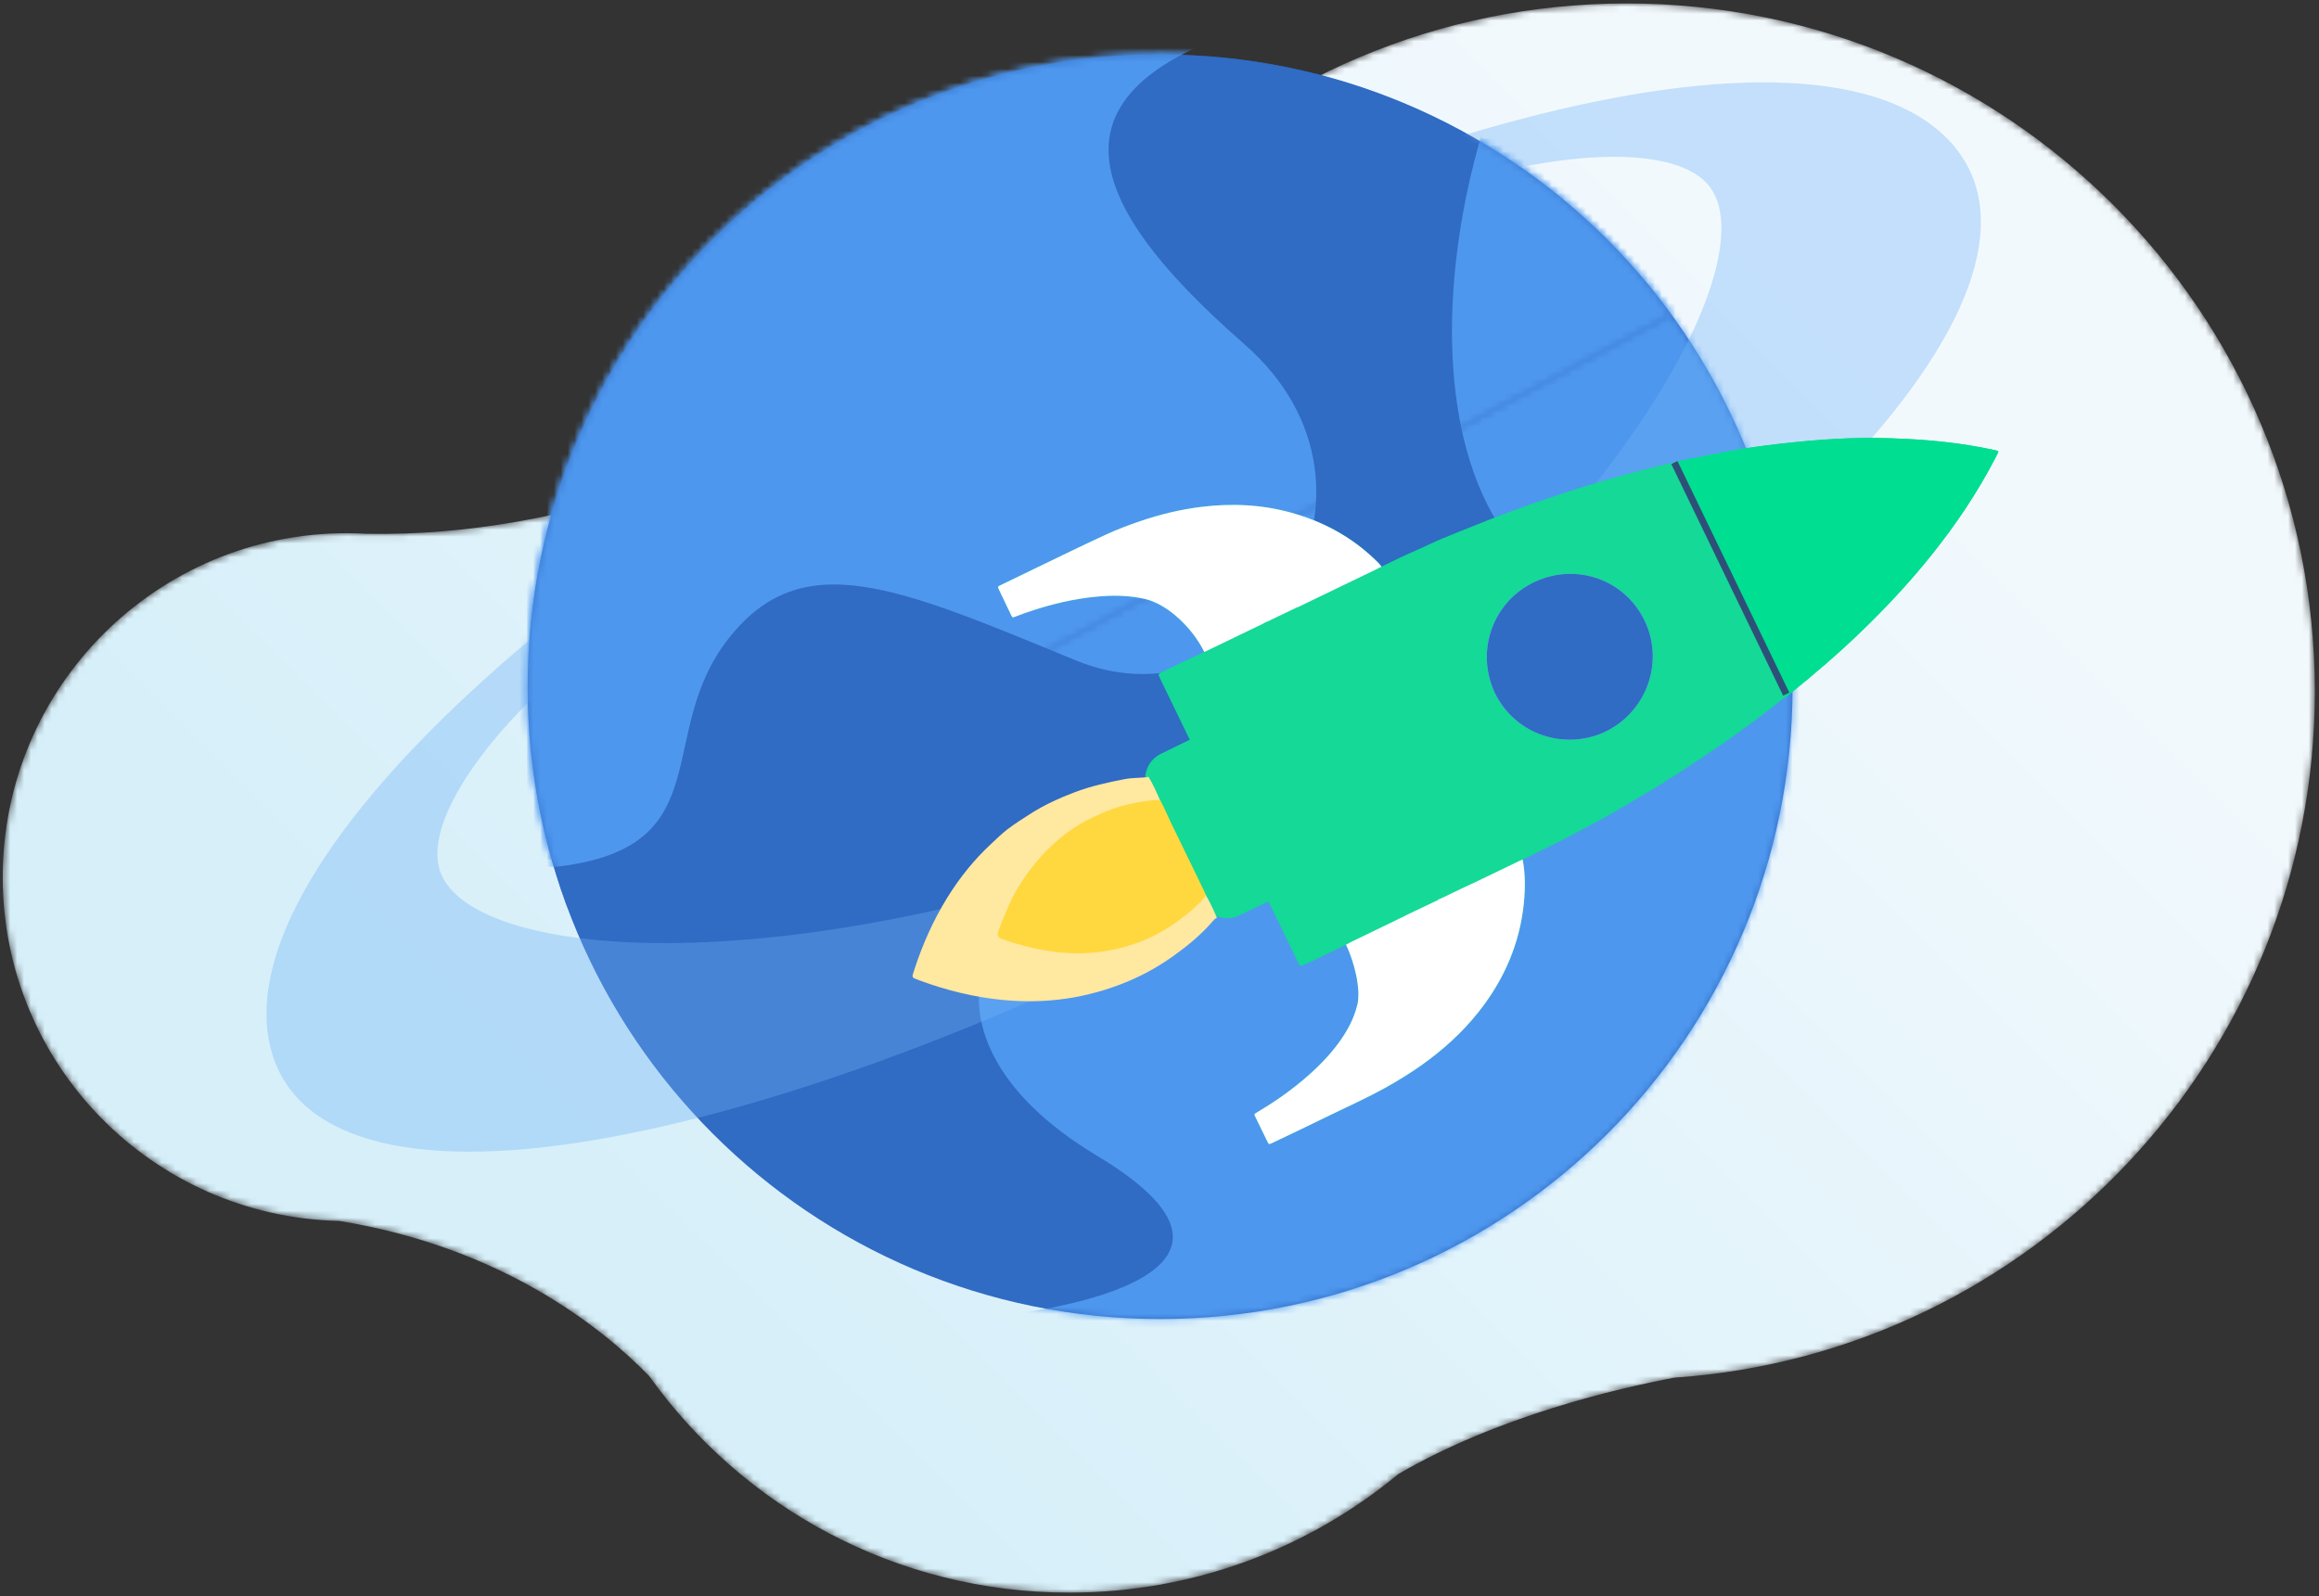 <?xml version="1.0" encoding="UTF-8"?>
<svg width="337px" height="232px" viewBox="0 0 337 232" version="1.1" xmlns="http://www.w3.org/2000/svg" xmlns:xlink="http://www.w3.org/1999/xlink">
    <rect x="0" y="0" width="337" height="232" fill="#333333" stroke="none"/>
    <!-- Generator: Sketch 55 (78076) - https://sketchapp.com -->
    <title>Launch digital products faster</title>
    <desc>Created with Sketch.</desc>
    <defs>
        <path d="M165.837,29.161 L165.844,29.107 C165.844,29.107 112.344,78.164 53.288,77.092 L53.288,77.092 C52.33,77.037 51.367,77 50.395,77 L50.395,77 C22.781,77 0.395,99.386 0.395,127 L0.395,127 C0.395,154.241 22.184,176.378 49.282,176.972 L49.282,176.972 C72.94,180.825 87.443,192.427 94.343,199.524 L94.343,199.524 C107.938,218.572 130.206,231 155.395,231 L155.395,231 C173.566,231 190.219,224.53 203.197,213.778 L203.197,213.778 C217.623,205.346 235.117,201.3 243.316,199.757 L243.316,199.757 C295.315,196.202 336.395,152.902 336.395,100 L336.395,100 C336.395,44.771 291.623,0 236.395,0 L236.395,0 C208.852,0 183.921,11.145 165.837,29.161" id="path-1"></path>
        <linearGradient x1="21.451%" y1="71.336%" x2="84.713%" y2="27.844%" id="linearGradient-3">
            <stop stop-color="#D6EFF9" offset="0%"></stop>
            <stop stop-color="#F2F9FD" offset="100%"></stop>
        </linearGradient>
        <path d="M0.686,92.323 C0.686,143.083 41.833,184.231 92.592,184.231 L92.592,184.231 C143.352,184.231 184.499,143.083 184.499,92.323 L184.499,92.323 C184.499,41.565 143.352,0.417 92.592,0.417 L92.592,0.417 C41.833,0.417 0.686,41.565 0.686,92.323" id="path-4"></path>
        <path d="M0.686,92.323 C0.686,143.083 41.833,184.231 92.592,184.231 L92.592,184.231 C143.352,184.231 184.499,143.083 184.499,92.323 L184.499,92.323 C184.499,41.565 143.352,0.417 92.592,0.417 L92.592,0.417 C41.833,0.417 0.686,41.565 0.686,92.323" id="path-6"></path>
        <path d="M0.686,92.323 C0.686,143.083 41.833,184.231 92.592,184.231 L92.592,184.231 C143.352,184.231 184.499,143.083 184.499,92.323 L184.499,92.323 C184.499,41.565 143.352,0.417 92.592,0.417 L92.592,0.417 C41.833,0.417 0.686,41.565 0.686,92.323" id="path-8"></path>
        <polyline id="path-10" points="0 132.354 48.764 205.5 236.398 148.255 114.49 0.903"></polyline>
        <polyline id="path-12" points="200.927 0.5 0.571 34.423 90.678 211.457 233.79 96.968"></polyline>
        <path d="M0.686,92.323 C0.686,103.656 2.736,114.508 6.487,124.53 L6.487,124.53 L166.878,38.195 C150.163,15.295 123.115,0.417 92.592,0.417 L92.592,0.417 C41.833,0.417 0.686,41.565 0.686,92.323" id="path-14"></path>
        <path d="M0.686,92.323 C0.686,92.404 0.686,92.486 0.687,92.568 L0.687,92.568 C0.687,92.58 0.687,92.586 0.687,92.599 L0.687,92.599 C0.687,92.677 0.687,92.754 0.688,92.832 L0.688,92.832 C0.688,92.845 0.688,92.86 0.688,92.872 L0.688,92.872 C0.688,92.949 0.689,93.026 0.689,93.102 L0.689,93.102 C0.69,93.115 0.69,93.13 0.69,93.142 L0.69,93.142 C0.69,93.22 0.691,93.298 0.692,93.376 L0.692,93.376 C0.692,93.385 0.692,93.393 0.692,93.402 L0.692,93.402 C0.693,93.479 0.694,93.555 0.695,93.632 L0.695,93.632 C0.695,93.641 0.696,93.645 0.696,93.655 L0.696,93.655 C0.697,93.733 0.698,93.813 0.699,93.891 L0.699,93.891 C0.7,93.904 0.7,93.914 0.7,93.926 L0.7,93.926 C0.701,94.002 0.703,94.078 0.704,94.154 L0.704,94.154 C0.704,94.172 0.705,94.183 0.705,94.202 L0.705,94.202 C0.707,94.275 0.708,94.351 0.71,94.424 L0.71,94.424 C0.71,94.44 0.71,94.456 0.711,94.471 L0.711,94.471 C0.713,94.546 0.714,94.621 0.716,94.696 L0.716,94.696 C0.717,94.708 0.717,94.723 0.717,94.735 L0.717,94.735 C0.719,94.803 0.721,94.869 0.723,94.937 L0.723,94.937 C0.723,94.952 0.724,94.969 0.724,94.984 L0.724,94.984 C0.726,95.055 0.728,95.126 0.73,95.197 L0.73,95.197 C0.731,95.219 0.732,95.239 0.732,95.26 L0.732,95.26 C0.734,95.329 0.737,95.399 0.739,95.469 L0.739,95.469 C0.74,95.49 0.74,95.509 0.741,95.531 L0.741,95.531 C0.744,95.6 0.746,95.669 0.749,95.739 L0.749,95.739 C0.749,95.763 0.75,95.782 0.751,95.807 L0.751,95.807 C0.753,95.867 0.756,95.926 0.758,95.986 L0.758,95.986 C0.759,96.011 0.76,96.037 0.761,96.062 L0.761,96.062 C0.763,96.12 0.766,96.178 0.768,96.236 L0.768,96.236 C0.769,96.261 0.77,96.288 0.771,96.312 L0.771,96.312 C0.774,96.376 0.777,96.441 0.78,96.504 L0.78,96.504 C0.781,96.532 0.782,96.559 0.783,96.586 L0.783,96.586 C0.786,96.649 0.789,96.711 0.792,96.773 L0.792,96.773 C0.794,96.804 0.795,96.835 0.797,96.865 L0.797,96.865 C0.799,96.915 0.801,96.966 0.804,97.016 L0.804,97.016 C0.806,97.058 0.808,97.098 0.81,97.141 L0.81,97.141 C0.813,97.183 0.815,97.224 0.817,97.266 L0.817,97.266 C0.819,97.315 0.822,97.361 0.825,97.41 L0.825,97.41 C0.827,97.451 0.829,97.493 0.831,97.534 L0.831,97.534 C0.833,97.568 0.836,97.607 0.837,97.641 L0.837,97.641 C0.841,97.695 0.844,97.749 0.847,97.803 L0.847,97.803 C0.849,97.843 0.851,97.881 0.854,97.92 L0.854,97.92 C0.856,97.959 0.858,97.997 0.861,98.036 L0.861,98.036 C0.864,98.094 0.868,98.145 0.871,98.203 L0.871,98.203 C0.873,98.226 0.874,98.249 0.876,98.272 L0.876,98.272 C0.88,98.342 0.885,98.415 0.889,98.485 L0.889,98.485 C0.891,98.506 0.892,98.527 0.894,98.548 L0.894,98.548 C0.899,98.624 0.904,98.698 0.909,98.775 L0.909,98.775 C0.91,98.79 0.911,98.805 0.912,98.821 L0.912,98.821 C0.929,99.058 0.947,99.298 0.965,99.534 L0.965,99.534 C0.965,99.539 0.966,99.545 0.966,99.549 L0.966,99.549 C1.645,108.276 3.541,116.657 6.487,124.53 L6.487,124.53 L166.877,38.195 C152.336,18.273 129.975,4.421 104.308,1.156 L104.308,1.156 C104.301,1.155 104.294,1.155 104.287,1.154 L104.287,1.154 C104.053,1.124 103.824,1.096 103.59,1.068 L103.59,1.068 C103.584,1.067 103.578,1.066 103.573,1.066 L103.573,1.066 C103.531,1.061 103.488,1.056 103.446,1.051 L103.446,1.051 C103.437,1.05 103.429,1.049 103.42,1.048 L103.42,1.048 C103.378,1.043 103.336,1.038 103.294,1.033 L103.294,1.033 C103.289,1.032 103.284,1.032 103.278,1.031 L103.278,1.031 C103.095,1.01 102.91,0.989 102.726,0.969 L102.726,0.969 C102.721,0.968 102.71,0.967 102.705,0.967 L102.705,0.967 C102.666,0.962 102.622,0.958 102.583,0.953 L102.583,0.953 C102.572,0.952 102.562,0.951 102.551,0.95 L102.551,0.95 C102.509,0.945 102.468,0.941 102.426,0.937 L102.426,0.937 C102.423,0.936 102.418,0.936 102.414,0.935 L102.414,0.935 C102.287,0.922 102.163,0.909 102.036,0.896 L102.036,0.896 C102.018,0.894 101.996,0.892 101.978,0.89 L101.978,0.89 C101.948,0.887 101.917,0.884 101.887,0.881 L101.887,0.881 C101.865,0.879 101.844,0.876 101.822,0.874 L101.822,0.874 C101.789,0.871 101.761,0.868 101.727,0.865 L101.727,0.865 C101.706,0.863 101.685,0.861 101.663,0.859 L101.663,0.859 C101.63,0.855 101.601,0.852 101.568,0.849 L101.568,0.849 C101.55,0.848 101.53,0.846 101.512,0.844 L101.512,0.844 C101.478,0.841 101.443,0.837 101.41,0.834 L101.41,0.834 C101.406,0.834 101.407,0.834 101.404,0.834 L101.404,0.834 C101.316,0.825 101.227,0.817 101.139,0.809 L101.139,0.809 C101.132,0.808 101.123,0.807 101.116,0.807 L101.116,0.807 C101.076,0.803 101.042,0.8 101.002,0.796 L101.002,0.796 C100.986,0.795 100.971,0.793 100.955,0.792 L100.955,0.792 C100.921,0.789 100.888,0.786 100.855,0.783 L100.855,0.783 C100.835,0.781 100.815,0.779 100.795,0.778 L100.795,0.778 C100.761,0.775 100.726,0.772 100.693,0.769 L100.693,0.769 C100.677,0.767 100.661,0.766 100.645,0.765 L100.645,0.765 C100.524,0.754 100.408,0.744 100.287,0.734 L100.287,0.734 C100.271,0.733 100.252,0.731 100.236,0.73 L100.236,0.73 C100.203,0.727 100.172,0.725 100.139,0.722 L100.139,0.722 C100.119,0.72 100.097,0.719 100.077,0.717 L100.077,0.717 C100.047,0.715 100.014,0.712 99.984,0.71 L99.984,0.71 C99.958,0.707 99.937,0.706 99.911,0.704 L99.911,0.704 C99.884,0.702 99.853,0.699 99.826,0.697 L99.826,0.697 C99.8,0.695 99.776,0.693 99.75,0.691 L99.75,0.691 C99.723,0.689 99.692,0.687 99.664,0.685 L99.664,0.685 C99.65,0.684 99.632,0.682 99.618,0.681 L99.618,0.681 C99.554,0.676 99.488,0.671 99.424,0.667 L99.424,0.667 C99.404,0.665 99.379,0.663 99.359,0.662 L99.359,0.662 C99.329,0.66 99.299,0.658 99.269,0.655 L99.269,0.655 C99.245,0.654 99.22,0.652 99.196,0.65 L99.196,0.65 C99.165,0.648 99.141,0.646 99.11,0.644 L99.11,0.644 C99.086,0.643 99.06,0.641 99.036,0.639 L99.036,0.639 C99.006,0.637 98.977,0.635 98.946,0.633 L98.946,0.633 C98.924,0.631 98.901,0.63 98.879,0.628 L98.879,0.628 C98.8,0.623 98.722,0.618 98.643,0.613 L98.643,0.613 C98.643,0.613 98.641,0.612 98.641,0.612 L98.641,0.612 C98.614,0.611 98.582,0.609 98.555,0.607 L98.555,0.607 C98.529,0.605 98.504,0.604 98.478,0.602 L98.478,0.602 C98.448,0.6 98.418,0.598 98.387,0.596 L98.387,0.596 C98.365,0.595 98.346,0.594 98.324,0.592 L98.324,0.592 C98.29,0.59 98.258,0.588 98.224,0.586 L98.224,0.586 C98.204,0.585 98.185,0.584 98.165,0.583 L98.165,0.583 C98.131,0.581 98.099,0.579 98.066,0.577 L98.066,0.577 C98.047,0.576 98.025,0.575 98.007,0.573 L98.007,0.573 C97.949,0.57 97.892,0.567 97.834,0.564 L97.834,0.564 C97.81,0.562 97.784,0.561 97.76,0.559 L97.76,0.559 C97.732,0.558 97.706,0.556 97.678,0.555 L97.678,0.555 C97.651,0.553 97.624,0.552 97.597,0.551 L97.597,0.551 C97.569,0.549 97.546,0.548 97.518,0.546 L97.518,0.546 C97.489,0.545 97.458,0.543 97.428,0.542 L97.428,0.542 C97.404,0.54 97.384,0.539 97.36,0.538 L97.36,0.538 C97.327,0.536 97.29,0.535 97.257,0.533 L97.257,0.533 C97.235,0.532 97.216,0.531 97.195,0.53 L97.195,0.53 C97.158,0.528 97.119,0.526 97.083,0.524 L97.083,0.524 C97.064,0.524 97.048,0.523 97.03,0.522 L97.03,0.522 C96.979,0.519 96.929,0.517 96.878,0.515 L96.878,0.515 C96.85,0.513 96.828,0.512 96.8,0.511 L96.8,0.511 C96.77,0.51 96.74,0.509 96.711,0.507 L96.711,0.507 C96.686,0.506 96.662,0.505 96.637,0.504 L96.637,0.504 C96.606,0.503 96.578,0.501 96.547,0.5 L96.547,0.5 C96.522,0.499 96.499,0.498 96.474,0.497 L96.474,0.497 C96.441,0.496 96.41,0.494 96.377,0.493 L96.377,0.493 C96.355,0.492 96.332,0.491 96.311,0.49 L96.311,0.49 C96.274,0.489 96.232,0.487 96.196,0.486 L96.196,0.486 C96.18,0.485 96.162,0.485 96.147,0.484 L96.147,0.484 C96.093,0.482 96.042,0.48 95.988,0.478 L95.988,0.478 C95.967,0.477 95.95,0.477 95.929,0.476 L95.929,0.476 C95.895,0.475 95.858,0.474 95.825,0.472 L95.825,0.472 C95.803,0.472 95.776,0.471 95.754,0.47 L95.754,0.47 C95.723,0.469 95.693,0.468 95.661,0.467 L95.661,0.467 C95.634,0.466 95.614,0.465 95.586,0.464 L95.586,0.464 C95.556,0.464 95.53,0.463 95.5,0.462 L95.5,0.462 C95.472,0.461 95.448,0.46 95.42,0.459 L95.42,0.459 C95.389,0.458 95.36,0.458 95.329,0.457 L95.329,0.457 C95.295,0.456 95.257,0.455 95.223,0.454 L95.223,0.454 C95.184,0.452 95.144,0.451 95.105,0.45 L95.105,0.45 C95.083,0.45 95.063,0.449 95.042,0.449 L95.042,0.449 C95.005,0.448 94.969,0.447 94.932,0.446 L94.932,0.446 C94.911,0.445 94.893,0.445 94.872,0.444 L94.872,0.444 C94.838,0.444 94.807,0.443 94.774,0.442 L94.774,0.442 C94.749,0.441 94.725,0.441 94.7,0.44 L94.7,0.44 C94.667,0.44 94.633,0.439 94.599,0.438 L94.599,0.438 C94.581,0.438 94.557,0.437 94.539,0.437 L94.539,0.437 C94.491,0.436 94.444,0.435 94.396,0.434 L94.396,0.434 C94.39,0.434 94.381,0.434 94.375,0.434 L94.375,0.434 C94.319,0.432 94.268,0.432 94.212,0.431 L94.212,0.431 C94.194,0.43 94.175,0.43 94.156,0.43 L94.156,0.43 C94.121,0.429 94.083,0.428 94.048,0.428 L94.048,0.428 C94.023,0.428 94.002,0.427 93.978,0.427 L93.978,0.427 C93.946,0.426 93.911,0.426 93.88,0.425 L93.88,0.425 C93.858,0.425 93.839,0.425 93.817,0.425 L93.817,0.425 C93.78,0.424 93.739,0.424 93.702,0.423 L93.702,0.423 C93.683,0.423 93.668,0.423 93.649,0.423 L93.649,0.423 C93.541,0.421 93.431,0.42 93.323,0.419 L93.323,0.419 C93.302,0.419 93.286,0.419 93.264,0.419 L93.264,0.419 C93.227,0.419 93.187,0.419 93.149,0.418 L93.149,0.418 C93.131,0.418 93.115,0.418 93.097,0.418 L93.097,0.418 C93.059,0.418 93.022,0.418 92.985,0.417 L92.985,0.417 C92.967,0.417 92.943,0.417 92.925,0.417 L92.925,0.417 C92.887,0.417 92.846,0.417 92.809,0.417 L92.809,0.417 C92.794,0.417 92.773,0.417 92.758,0.417 L92.758,0.417 C92.702,0.417 92.648,0.417 92.592,0.417 L92.592,0.417 C41.833,0.417 0.686,41.565 0.686,92.323" id="path-16"></path>
        <path d="M0.686,92.323 C0.686,92.404 0.686,92.486 0.687,92.568 L0.687,92.568 C0.687,92.58 0.687,92.586 0.687,92.599 L0.687,92.599 C0.687,92.677 0.687,92.754 0.688,92.832 L0.688,92.832 C0.688,92.845 0.688,92.86 0.688,92.872 L0.688,92.872 C0.688,92.949 0.689,93.026 0.689,93.102 L0.689,93.102 C0.69,93.115 0.69,93.13 0.69,93.142 L0.69,93.142 C0.69,93.22 0.691,93.298 0.692,93.376 L0.692,93.376 C0.692,93.385 0.692,93.393 0.692,93.402 L0.692,93.402 C0.693,93.479 0.694,93.555 0.695,93.632 L0.695,93.632 C0.695,93.641 0.696,93.645 0.696,93.655 L0.696,93.655 C0.697,93.733 0.698,93.813 0.699,93.891 L0.699,93.891 C0.7,93.904 0.7,93.914 0.7,93.926 L0.7,93.926 C0.701,94.002 0.703,94.078 0.704,94.154 L0.704,94.154 C0.704,94.172 0.705,94.183 0.705,94.202 L0.705,94.202 C0.707,94.275 0.708,94.351 0.71,94.424 L0.71,94.424 C0.71,94.44 0.71,94.456 0.711,94.471 L0.711,94.471 C0.713,94.546 0.714,94.621 0.716,94.696 L0.716,94.696 C0.717,94.708 0.717,94.723 0.717,94.735 L0.717,94.735 C0.719,94.803 0.721,94.869 0.723,94.937 L0.723,94.937 C0.723,94.952 0.724,94.969 0.724,94.984 L0.724,94.984 C0.726,95.055 0.728,95.126 0.73,95.197 L0.73,95.197 C0.731,95.219 0.732,95.239 0.732,95.26 L0.732,95.26 C0.734,95.329 0.737,95.399 0.739,95.469 L0.739,95.469 C0.74,95.49 0.74,95.509 0.741,95.531 L0.741,95.531 C0.744,95.6 0.746,95.669 0.749,95.739 L0.749,95.739 C0.749,95.763 0.75,95.782 0.751,95.807 L0.751,95.807 C0.753,95.867 0.756,95.926 0.758,95.986 L0.758,95.986 C0.759,96.011 0.76,96.037 0.761,96.062 L0.761,96.062 C0.763,96.12 0.766,96.178 0.768,96.236 L0.768,96.236 C0.769,96.261 0.77,96.288 0.771,96.312 L0.771,96.312 C0.774,96.376 0.777,96.441 0.78,96.504 L0.78,96.504 C0.781,96.532 0.782,96.559 0.783,96.586 L0.783,96.586 C0.786,96.649 0.789,96.711 0.792,96.773 L0.792,96.773 C0.794,96.804 0.795,96.835 0.797,96.865 L0.797,96.865 C0.799,96.915 0.801,96.966 0.804,97.016 L0.804,97.016 C0.806,97.058 0.808,97.098 0.81,97.141 L0.81,97.141 C0.813,97.183 0.815,97.224 0.817,97.266 L0.817,97.266 C0.819,97.315 0.822,97.361 0.825,97.41 L0.825,97.41 C0.827,97.451 0.829,97.493 0.831,97.534 L0.831,97.534 C0.833,97.568 0.836,97.607 0.837,97.641 L0.837,97.641 C0.841,97.695 0.844,97.749 0.847,97.803 L0.847,97.803 C0.849,97.843 0.851,97.881 0.854,97.92 L0.854,97.92 C0.856,97.959 0.858,97.997 0.861,98.036 L0.861,98.036 C0.864,98.094 0.868,98.145 0.871,98.203 L0.871,98.203 C0.873,98.226 0.874,98.249 0.876,98.272 L0.876,98.272 C0.88,98.342 0.885,98.415 0.889,98.485 L0.889,98.485 C0.891,98.506 0.892,98.527 0.894,98.548 L0.894,98.548 C0.899,98.624 0.904,98.698 0.909,98.775 L0.909,98.775 C0.91,98.79 0.911,98.805 0.912,98.821 L0.912,98.821 C0.929,99.058 0.947,99.298 0.965,99.534 L0.965,99.534 C0.965,99.539 0.966,99.545 0.966,99.549 L0.966,99.549 C1.645,108.276 3.541,116.657 6.487,124.53 L6.487,124.53 L166.877,38.195 C152.336,18.273 129.975,4.421 104.308,1.156 L104.308,1.156 C104.301,1.155 104.294,1.155 104.287,1.154 L104.287,1.154 C104.053,1.124 103.824,1.096 103.59,1.068 L103.59,1.068 C103.584,1.067 103.578,1.066 103.573,1.066 L103.573,1.066 C103.531,1.061 103.488,1.056 103.446,1.051 L103.446,1.051 C103.437,1.05 103.429,1.049 103.42,1.048 L103.42,1.048 C103.378,1.043 103.336,1.038 103.294,1.033 L103.294,1.033 C103.289,1.032 103.284,1.032 103.278,1.031 L103.278,1.031 C103.095,1.01 102.91,0.989 102.726,0.969 L102.726,0.969 C102.721,0.968 102.71,0.967 102.705,0.967 L102.705,0.967 C102.666,0.962 102.622,0.958 102.583,0.953 L102.583,0.953 C102.572,0.952 102.562,0.951 102.551,0.95 L102.551,0.95 C102.509,0.945 102.468,0.941 102.426,0.937 L102.426,0.937 C102.423,0.936 102.418,0.936 102.414,0.935 L102.414,0.935 C102.287,0.922 102.163,0.909 102.036,0.896 L102.036,0.896 C102.018,0.894 101.996,0.892 101.978,0.89 L101.978,0.89 C101.948,0.887 101.917,0.884 101.887,0.881 L101.887,0.881 C101.865,0.879 101.844,0.876 101.822,0.874 L101.822,0.874 C101.789,0.871 101.761,0.868 101.727,0.865 L101.727,0.865 C101.706,0.863 101.685,0.861 101.663,0.859 L101.663,0.859 C101.63,0.855 101.601,0.852 101.568,0.849 L101.568,0.849 C101.55,0.848 101.53,0.846 101.512,0.844 L101.512,0.844 C101.478,0.841 101.443,0.837 101.41,0.834 L101.41,0.834 C101.406,0.834 101.407,0.834 101.404,0.834 L101.404,0.834 C101.316,0.825 101.227,0.817 101.139,0.809 L101.139,0.809 C101.132,0.808 101.123,0.807 101.116,0.807 L101.116,0.807 C101.076,0.803 101.042,0.8 101.002,0.796 L101.002,0.796 C100.986,0.795 100.971,0.793 100.955,0.792 L100.955,0.792 C100.921,0.789 100.888,0.786 100.855,0.783 L100.855,0.783 C100.835,0.781 100.815,0.779 100.795,0.778 L100.795,0.778 C100.761,0.775 100.726,0.772 100.693,0.769 L100.693,0.769 C100.677,0.767 100.661,0.766 100.645,0.765 L100.645,0.765 C100.524,0.754 100.408,0.744 100.287,0.734 L100.287,0.734 C100.271,0.733 100.252,0.731 100.236,0.73 L100.236,0.73 C100.203,0.727 100.172,0.725 100.139,0.722 L100.139,0.722 C100.119,0.72 100.097,0.719 100.077,0.717 L100.077,0.717 C100.047,0.715 100.014,0.712 99.984,0.71 L99.984,0.71 C99.958,0.707 99.937,0.706 99.911,0.704 L99.911,0.704 C99.884,0.702 99.853,0.699 99.826,0.697 L99.826,0.697 C99.8,0.695 99.776,0.693 99.75,0.691 L99.75,0.691 C99.723,0.689 99.692,0.687 99.664,0.685 L99.664,0.685 C99.65,0.684 99.632,0.682 99.618,0.681 L99.618,0.681 C99.554,0.676 99.488,0.671 99.424,0.667 L99.424,0.667 C99.404,0.665 99.379,0.663 99.359,0.662 L99.359,0.662 C99.329,0.66 99.299,0.658 99.269,0.655 L99.269,0.655 C99.245,0.654 99.22,0.652 99.196,0.65 L99.196,0.65 C99.165,0.648 99.141,0.646 99.11,0.644 L99.11,0.644 C99.086,0.643 99.06,0.641 99.036,0.639 L99.036,0.639 C99.006,0.637 98.977,0.635 98.946,0.633 L98.946,0.633 C98.924,0.631 98.901,0.63 98.879,0.628 L98.879,0.628 C98.8,0.623 98.722,0.618 98.643,0.613 L98.643,0.613 C98.643,0.613 98.641,0.612 98.641,0.612 L98.641,0.612 C98.614,0.611 98.582,0.609 98.555,0.607 L98.555,0.607 C98.529,0.605 98.504,0.604 98.478,0.602 L98.478,0.602 C98.448,0.6 98.418,0.598 98.387,0.596 L98.387,0.596 C98.365,0.595 98.346,0.594 98.324,0.592 L98.324,0.592 C98.29,0.59 98.258,0.588 98.224,0.586 L98.224,0.586 C98.204,0.585 98.185,0.584 98.165,0.583 L98.165,0.583 C98.131,0.581 98.099,0.579 98.066,0.577 L98.066,0.577 C98.047,0.576 98.025,0.575 98.007,0.573 L98.007,0.573 C97.949,0.57 97.892,0.567 97.834,0.564 L97.834,0.564 C97.81,0.562 97.784,0.561 97.76,0.559 L97.76,0.559 C97.732,0.558 97.706,0.556 97.678,0.555 L97.678,0.555 C97.651,0.553 97.624,0.552 97.597,0.551 L97.597,0.551 C97.569,0.549 97.546,0.548 97.518,0.546 L97.518,0.546 C97.489,0.545 97.458,0.543 97.428,0.542 L97.428,0.542 C97.404,0.54 97.384,0.539 97.36,0.538 L97.36,0.538 C97.327,0.536 97.29,0.535 97.257,0.533 L97.257,0.533 C97.235,0.532 97.216,0.531 97.195,0.53 L97.195,0.53 C97.158,0.528 97.119,0.526 97.083,0.524 L97.083,0.524 C97.064,0.524 97.048,0.523 97.03,0.522 L97.03,0.522 C96.979,0.519 96.929,0.517 96.878,0.515 L96.878,0.515 C96.85,0.513 96.828,0.512 96.8,0.511 L96.8,0.511 C96.77,0.51 96.74,0.509 96.711,0.507 L96.711,0.507 C96.686,0.506 96.662,0.505 96.637,0.504 L96.637,0.504 C96.606,0.503 96.578,0.501 96.547,0.5 L96.547,0.5 C96.522,0.499 96.499,0.498 96.474,0.497 L96.474,0.497 C96.441,0.496 96.41,0.494 96.377,0.493 L96.377,0.493 C96.355,0.492 96.332,0.491 96.311,0.49 L96.311,0.49 C96.274,0.489 96.232,0.487 96.196,0.486 L96.196,0.486 C96.18,0.485 96.162,0.485 96.147,0.484 L96.147,0.484 C96.093,0.482 96.042,0.48 95.988,0.478 L95.988,0.478 C95.967,0.477 95.95,0.477 95.929,0.476 L95.929,0.476 C95.895,0.475 95.858,0.474 95.825,0.472 L95.825,0.472 C95.803,0.472 95.776,0.471 95.754,0.47 L95.754,0.47 C95.723,0.469 95.693,0.468 95.661,0.467 L95.661,0.467 C95.634,0.466 95.614,0.465 95.586,0.464 L95.586,0.464 C95.556,0.464 95.53,0.463 95.5,0.462 L95.5,0.462 C95.472,0.461 95.448,0.46 95.42,0.459 L95.42,0.459 C95.389,0.458 95.36,0.458 95.329,0.457 L95.329,0.457 C95.295,0.456 95.257,0.455 95.223,0.454 L95.223,0.454 C95.184,0.452 95.144,0.451 95.105,0.45 L95.105,0.45 C95.083,0.45 95.063,0.449 95.042,0.449 L95.042,0.449 C95.005,0.448 94.969,0.447 94.932,0.446 L94.932,0.446 C94.911,0.445 94.893,0.445 94.872,0.444 L94.872,0.444 C94.838,0.444 94.807,0.443 94.774,0.442 L94.774,0.442 C94.749,0.441 94.725,0.441 94.7,0.44 L94.7,0.44 C94.667,0.44 94.633,0.439 94.599,0.438 L94.599,0.438 C94.581,0.438 94.557,0.437 94.539,0.437 L94.539,0.437 C94.491,0.436 94.444,0.435 94.396,0.434 L94.396,0.434 C94.39,0.434 94.381,0.434 94.375,0.434 L94.375,0.434 C94.319,0.432 94.268,0.432 94.212,0.431 L94.212,0.431 C94.194,0.43 94.175,0.43 94.156,0.43 L94.156,0.43 C94.121,0.429 94.083,0.428 94.048,0.428 L94.048,0.428 C94.023,0.428 94.002,0.427 93.978,0.427 L93.978,0.427 C93.946,0.426 93.911,0.426 93.88,0.425 L93.88,0.425 C93.858,0.425 93.839,0.425 93.817,0.425 L93.817,0.425 C93.78,0.424 93.739,0.424 93.702,0.423 L93.702,0.423 C93.683,0.423 93.668,0.423 93.649,0.423 L93.649,0.423 C93.541,0.421 93.431,0.42 93.323,0.419 L93.323,0.419 C93.302,0.419 93.286,0.419 93.264,0.419 L93.264,0.419 C93.227,0.419 93.187,0.419 93.149,0.418 L93.149,0.418 C93.131,0.418 93.115,0.418 93.097,0.418 L93.097,0.418 C93.059,0.418 93.022,0.418 92.985,0.417 L92.985,0.417 C92.967,0.417 92.943,0.417 92.925,0.417 L92.925,0.417 C92.887,0.417 92.846,0.417 92.809,0.417 L92.809,0.417 C92.794,0.417 92.773,0.417 92.758,0.417 L92.758,0.417 C92.702,0.417 92.648,0.417 92.592,0.417 L92.592,0.417 C41.833,0.417 0.686,41.565 0.686,92.323" id="path-18"></path>
        <path d="M0.686,92.323 C0.686,92.404 0.686,92.486 0.687,92.568 L0.687,92.568 C0.687,92.58 0.687,92.586 0.687,92.599 L0.687,92.599 C0.687,92.677 0.687,92.754 0.688,92.832 L0.688,92.832 C0.688,92.845 0.688,92.86 0.688,92.872 L0.688,92.872 C0.688,92.949 0.689,93.026 0.689,93.102 L0.689,93.102 C0.69,93.115 0.69,93.13 0.69,93.142 L0.69,93.142 C0.69,93.22 0.691,93.298 0.692,93.376 L0.692,93.376 C0.692,93.385 0.692,93.393 0.692,93.402 L0.692,93.402 C0.693,93.479 0.694,93.555 0.695,93.632 L0.695,93.632 C0.695,93.641 0.696,93.645 0.696,93.655 L0.696,93.655 C0.697,93.733 0.698,93.813 0.699,93.891 L0.699,93.891 C0.7,93.904 0.7,93.914 0.7,93.926 L0.7,93.926 C0.701,94.002 0.703,94.078 0.704,94.154 L0.704,94.154 C0.704,94.172 0.705,94.183 0.705,94.202 L0.705,94.202 C0.707,94.275 0.708,94.351 0.71,94.424 L0.71,94.424 C0.71,94.44 0.71,94.456 0.711,94.471 L0.711,94.471 C0.713,94.546 0.714,94.621 0.716,94.696 L0.716,94.696 C0.717,94.708 0.717,94.723 0.717,94.735 L0.717,94.735 C0.719,94.803 0.721,94.869 0.723,94.937 L0.723,94.937 C0.723,94.952 0.724,94.969 0.724,94.984 L0.724,94.984 C0.726,95.055 0.728,95.126 0.73,95.197 L0.73,95.197 C0.731,95.219 0.732,95.239 0.732,95.26 L0.732,95.26 C0.734,95.329 0.737,95.399 0.739,95.469 L0.739,95.469 C0.74,95.49 0.74,95.509 0.741,95.531 L0.741,95.531 C0.744,95.6 0.746,95.669 0.749,95.739 L0.749,95.739 C0.749,95.763 0.75,95.782 0.751,95.807 L0.751,95.807 C0.753,95.867 0.756,95.926 0.758,95.986 L0.758,95.986 C0.759,96.011 0.76,96.037 0.761,96.062 L0.761,96.062 C0.763,96.12 0.766,96.178 0.768,96.236 L0.768,96.236 C0.769,96.261 0.77,96.288 0.771,96.312 L0.771,96.312 C0.774,96.376 0.777,96.441 0.78,96.504 L0.78,96.504 C0.781,96.532 0.782,96.559 0.783,96.586 L0.783,96.586 C0.786,96.649 0.789,96.711 0.792,96.773 L0.792,96.773 C0.794,96.804 0.795,96.835 0.797,96.865 L0.797,96.865 C0.799,96.915 0.801,96.966 0.804,97.016 L0.804,97.016 C0.806,97.058 0.808,97.098 0.81,97.141 L0.81,97.141 C0.813,97.183 0.815,97.224 0.817,97.266 L0.817,97.266 C0.819,97.315 0.822,97.361 0.825,97.41 L0.825,97.41 C0.827,97.451 0.829,97.493 0.831,97.534 L0.831,97.534 C0.833,97.568 0.836,97.607 0.837,97.641 L0.837,97.641 C0.841,97.695 0.844,97.749 0.847,97.803 L0.847,97.803 C0.849,97.843 0.851,97.881 0.854,97.92 L0.854,97.92 C0.856,97.959 0.858,97.997 0.861,98.036 L0.861,98.036 C0.864,98.094 0.868,98.145 0.871,98.203 L0.871,98.203 C0.873,98.226 0.874,98.249 0.876,98.272 L0.876,98.272 C0.88,98.342 0.885,98.415 0.889,98.485 L0.889,98.485 C0.891,98.506 0.892,98.527 0.894,98.548 L0.894,98.548 C0.899,98.624 0.904,98.698 0.909,98.775 L0.909,98.775 C0.91,98.79 0.911,98.805 0.912,98.821 L0.912,98.821 C0.929,99.058 0.947,99.298 0.965,99.534 L0.965,99.534 C0.965,99.539 0.966,99.545 0.966,99.549 L0.966,99.549 C1.645,108.276 3.541,116.657 6.487,124.53 L6.487,124.53 L166.877,38.195 C152.336,18.273 129.975,4.421 104.308,1.156 L104.308,1.156 C104.301,1.155 104.294,1.155 104.287,1.154 L104.287,1.154 C104.053,1.124 103.824,1.096 103.59,1.068 L103.59,1.068 C103.584,1.067 103.578,1.066 103.573,1.066 L103.573,1.066 C103.531,1.061 103.488,1.056 103.446,1.051 L103.446,1.051 C103.437,1.05 103.429,1.049 103.42,1.048 L103.42,1.048 C103.378,1.043 103.336,1.038 103.294,1.033 L103.294,1.033 C103.289,1.032 103.284,1.032 103.278,1.031 L103.278,1.031 C103.095,1.01 102.91,0.989 102.726,0.969 L102.726,0.969 C102.721,0.968 102.71,0.967 102.705,0.967 L102.705,0.967 C102.666,0.962 102.622,0.958 102.583,0.953 L102.583,0.953 C102.572,0.952 102.562,0.951 102.551,0.95 L102.551,0.95 C102.509,0.945 102.468,0.941 102.426,0.937 L102.426,0.937 C102.423,0.936 102.418,0.936 102.414,0.935 L102.414,0.935 C102.287,0.922 102.163,0.909 102.036,0.896 L102.036,0.896 C102.018,0.894 101.996,0.892 101.978,0.89 L101.978,0.89 C101.948,0.887 101.917,0.884 101.887,0.881 L101.887,0.881 C101.865,0.879 101.844,0.876 101.822,0.874 L101.822,0.874 C101.789,0.871 101.761,0.868 101.727,0.865 L101.727,0.865 C101.706,0.863 101.685,0.861 101.663,0.859 L101.663,0.859 C101.63,0.855 101.601,0.852 101.568,0.849 L101.568,0.849 C101.55,0.848 101.53,0.846 101.512,0.844 L101.512,0.844 C101.478,0.841 101.443,0.837 101.41,0.834 L101.41,0.834 C101.406,0.834 101.407,0.834 101.404,0.834 L101.404,0.834 C101.316,0.825 101.227,0.817 101.139,0.809 L101.139,0.809 C101.132,0.808 101.123,0.807 101.116,0.807 L101.116,0.807 C101.076,0.803 101.042,0.8 101.002,0.796 L101.002,0.796 C100.986,0.795 100.971,0.793 100.955,0.792 L100.955,0.792 C100.921,0.789 100.888,0.786 100.855,0.783 L100.855,0.783 C100.835,0.781 100.815,0.779 100.795,0.778 L100.795,0.778 C100.761,0.775 100.726,0.772 100.693,0.769 L100.693,0.769 C100.677,0.767 100.661,0.766 100.645,0.765 L100.645,0.765 C100.524,0.754 100.408,0.744 100.287,0.734 L100.287,0.734 C100.271,0.733 100.252,0.731 100.236,0.73 L100.236,0.73 C100.203,0.727 100.172,0.725 100.139,0.722 L100.139,0.722 C100.119,0.72 100.097,0.719 100.077,0.717 L100.077,0.717 C100.047,0.715 100.014,0.712 99.984,0.71 L99.984,0.71 C99.958,0.707 99.937,0.706 99.911,0.704 L99.911,0.704 C99.884,0.702 99.853,0.699 99.826,0.697 L99.826,0.697 C99.8,0.695 99.776,0.693 99.75,0.691 L99.75,0.691 C99.723,0.689 99.692,0.687 99.664,0.685 L99.664,0.685 C99.65,0.684 99.632,0.682 99.618,0.681 L99.618,0.681 C99.554,0.676 99.488,0.671 99.424,0.667 L99.424,0.667 C99.404,0.665 99.379,0.663 99.359,0.662 L99.359,0.662 C99.329,0.66 99.299,0.658 99.269,0.655 L99.269,0.655 C99.245,0.654 99.22,0.652 99.196,0.65 L99.196,0.65 C99.165,0.648 99.141,0.646 99.11,0.644 L99.11,0.644 C99.086,0.643 99.06,0.641 99.036,0.639 L99.036,0.639 C99.006,0.637 98.977,0.635 98.946,0.633 L98.946,0.633 C98.924,0.631 98.901,0.63 98.879,0.628 L98.879,0.628 C98.8,0.623 98.722,0.618 98.643,0.613 L98.643,0.613 C98.643,0.613 98.641,0.612 98.641,0.612 L98.641,0.612 C98.614,0.611 98.582,0.609 98.555,0.607 L98.555,0.607 C98.529,0.605 98.504,0.604 98.478,0.602 L98.478,0.602 C98.448,0.6 98.418,0.598 98.387,0.596 L98.387,0.596 C98.365,0.595 98.346,0.594 98.324,0.592 L98.324,0.592 C98.29,0.59 98.258,0.588 98.224,0.586 L98.224,0.586 C98.204,0.585 98.185,0.584 98.165,0.583 L98.165,0.583 C98.131,0.581 98.099,0.579 98.066,0.577 L98.066,0.577 C98.047,0.576 98.025,0.575 98.007,0.573 L98.007,0.573 C97.949,0.57 97.892,0.567 97.834,0.564 L97.834,0.564 C97.81,0.562 97.784,0.561 97.76,0.559 L97.76,0.559 C97.732,0.558 97.706,0.556 97.678,0.555 L97.678,0.555 C97.651,0.553 97.624,0.552 97.597,0.551 L97.597,0.551 C97.569,0.549 97.546,0.548 97.518,0.546 L97.518,0.546 C97.489,0.545 97.458,0.543 97.428,0.542 L97.428,0.542 C97.404,0.54 97.384,0.539 97.36,0.538 L97.36,0.538 C97.327,0.536 97.29,0.535 97.257,0.533 L97.257,0.533 C97.235,0.532 97.216,0.531 97.195,0.53 L97.195,0.53 C97.158,0.528 97.119,0.526 97.083,0.524 L97.083,0.524 C97.064,0.524 97.048,0.523 97.03,0.522 L97.03,0.522 C96.979,0.519 96.929,0.517 96.878,0.515 L96.878,0.515 C96.85,0.513 96.828,0.512 96.8,0.511 L96.8,0.511 C96.77,0.51 96.74,0.509 96.711,0.507 L96.711,0.507 C96.686,0.506 96.662,0.505 96.637,0.504 L96.637,0.504 C96.606,0.503 96.578,0.501 96.547,0.5 L96.547,0.5 C96.522,0.499 96.499,0.498 96.474,0.497 L96.474,0.497 C96.441,0.496 96.41,0.494 96.377,0.493 L96.377,0.493 C96.355,0.492 96.332,0.491 96.311,0.49 L96.311,0.49 C96.274,0.489 96.232,0.487 96.196,0.486 L96.196,0.486 C96.18,0.485 96.162,0.485 96.147,0.484 L96.147,0.484 C96.093,0.482 96.042,0.48 95.988,0.478 L95.988,0.478 C95.967,0.477 95.95,0.477 95.929,0.476 L95.929,0.476 C95.895,0.475 95.858,0.474 95.825,0.472 L95.825,0.472 C95.803,0.472 95.776,0.471 95.754,0.47 L95.754,0.47 C95.723,0.469 95.693,0.468 95.661,0.467 L95.661,0.467 C95.634,0.466 95.614,0.465 95.586,0.464 L95.586,0.464 C95.556,0.464 95.53,0.463 95.5,0.462 L95.5,0.462 C95.472,0.461 95.448,0.46 95.42,0.459 L95.42,0.459 C95.389,0.458 95.36,0.458 95.329,0.457 L95.329,0.457 C95.295,0.456 95.257,0.455 95.223,0.454 L95.223,0.454 C95.184,0.452 95.144,0.451 95.105,0.45 L95.105,0.45 C95.083,0.45 95.063,0.449 95.042,0.449 L95.042,0.449 C95.005,0.448 94.969,0.447 94.932,0.446 L94.932,0.446 C94.911,0.445 94.893,0.445 94.872,0.444 L94.872,0.444 C94.838,0.444 94.807,0.443 94.774,0.442 L94.774,0.442 C94.749,0.441 94.725,0.441 94.7,0.44 L94.7,0.44 C94.667,0.44 94.633,0.439 94.599,0.438 L94.599,0.438 C94.581,0.438 94.557,0.437 94.539,0.437 L94.539,0.437 C94.491,0.436 94.444,0.435 94.396,0.434 L94.396,0.434 C94.39,0.434 94.381,0.434 94.375,0.434 L94.375,0.434 C94.319,0.432 94.268,0.432 94.212,0.431 L94.212,0.431 C94.194,0.43 94.175,0.43 94.156,0.43 L94.156,0.43 C94.121,0.429 94.083,0.428 94.048,0.428 L94.048,0.428 C94.023,0.428 94.002,0.427 93.978,0.427 L93.978,0.427 C93.946,0.426 93.911,0.426 93.88,0.425 L93.88,0.425 C93.858,0.425 93.839,0.425 93.817,0.425 L93.817,0.425 C93.78,0.424 93.739,0.424 93.702,0.423 L93.702,0.423 C93.683,0.423 93.668,0.423 93.649,0.423 L93.649,0.423 C93.541,0.421 93.431,0.42 93.323,0.419 L93.323,0.419 C93.302,0.419 93.286,0.419 93.264,0.419 L93.264,0.419 C93.227,0.419 93.187,0.419 93.149,0.418 L93.149,0.418 C93.131,0.418 93.115,0.418 93.097,0.418 L93.097,0.418 C93.059,0.418 93.022,0.418 92.985,0.417 L92.985,0.417 C92.967,0.417 92.943,0.417 92.925,0.417 L92.925,0.417 C92.887,0.417 92.846,0.417 92.809,0.417 L92.809,0.417 C92.794,0.417 92.773,0.417 92.758,0.417 L92.758,0.417 C92.702,0.417 92.648,0.417 92.592,0.417 L92.592,0.417 C41.833,0.417 0.686,41.565 0.686,92.323" id="path-20"></path>
    </defs>
    <g id="Iconography" stroke="none" stroke-width="1" fill="none" fill-rule="evenodd">
        <g id="IC-1Launch-digital-products-faster" transform="translate(-33, -53)">
            <g id="Launch-digital-products-faster" transform="translate(32, 21)">
                <g id="Group-3" transform="translate(1, 32.5)">
                    <mask id="mask-2" fill="white">
                        <use xlink:href="#path-1"></use>
                    </mask>
                    <g id="Clip-2"></g>
                    <path d="M165.837,29.161 L165.844,29.107 C165.844,29.107 112.344,78.164 53.288,77.092 L53.288,77.092 C52.33,77.037 51.367,77 50.395,77 L50.395,77 C22.781,77 0.395,99.386 0.395,127 L0.395,127 C0.395,154.241 22.184,176.378 49.282,176.972 L49.282,176.972 C72.94,180.825 87.443,192.427 94.343,199.524 L94.343,199.524 C107.938,218.572 130.206,231 155.395,231 L155.395,231 C173.566,231 190.219,224.53 203.197,213.778 L203.197,213.778 C217.623,205.346 235.117,201.3 243.316,199.757 L243.316,199.757 C295.315,196.202 336.395,152.902 336.395,100 L336.395,100 C336.395,44.771 291.623,0 236.395,0 L236.395,0 C208.852,0 183.921,11.145 165.837,29.161" id="Fill-1" fill="url(#linearGradient-3)" mask="url(#mask-2)"></path>
                </g>
                <path d="M261.499,131.823 C261.499,182.583 220.352,223.73 169.592,223.73 C118.833,223.73 77.686,182.583 77.686,131.823 C77.686,81.064 118.833,39.917 169.592,39.917 C220.352,39.917 261.499,81.064 261.499,131.823" id="Fill-4" fill="#306BC4"></path>
                <g id="Group-15" transform="translate(77, 39.5)">
                    <g id="Group-8">
                        <mask id="mask-5" fill="white">
                            <use xlink:href="#path-4"></use>
                        </mask>
                        <g id="Clip-7"></g>
                        <path d="M117.101,-6.477 C72.679,2.714 80.338,21.095 104.847,42.541 C129.356,63.985 106.378,99.216 80.338,88.494 C54.298,77.771 40.512,71.644 29.789,85.43 C19.067,99.216 27.604,114.269 4.626,117.333 C-18.35,120.396 -31.482,60.921 -3.91,28.754 C23.663,-3.414 117.101,-6.477 117.101,-6.477" id="Fill-6" fill="#4E97EE" mask="url(#mask-5)"></path>
                    </g>
                    <g id="Group-11">
                        <mask id="mask-7" fill="white">
                            <use xlink:href="#path-6"></use>
                        </mask>
                        <g id="Clip-10"></g>
                        <path d="M190.142,85.53 C164.101,108.507 121.697,125.257 89.529,120.662 C68.409,117.644 52.766,142.106 83.402,160.488 C114.038,178.869 71.148,183.465 71.148,183.465 C71.148,183.465 140.078,217.164 172.246,162.019 C204.413,106.876 190.142,85.53 190.142,85.53" id="Fill-9" fill="#4E97EE" mask="url(#mask-7)"></path>
                    </g>
                    <g id="Group-14">
                        <mask id="mask-9" fill="white">
                            <use xlink:href="#path-8"></use>
                        </mask>
                        <g id="Clip-13"></g>
                        <path d="M143.141,1.183 C127.824,37.946 130.431,94.324 183.505,79.921 C236.58,65.518 143.141,1.183 143.141,1.183" id="Fill-12" fill="#4E97EE" mask="url(#mask-9)"></path>
                    </g>
                </g>
                <g id="Group-18" transform="translate(0, 42.5)">
                    <mask id="mask-11" fill="white">
                        <use xlink:href="#path-10"></use>
                    </mask>
                    <g id="Clip-17"></g>
                    <path d="M65.025,116.334 L65.025,116.334 C69.858,129.075 115.397,132.972 175.753,110.075 C236.11,87.181 267.605,54.062 262.774,41.322 C257.941,28.581 212.403,24.686 152.046,47.58 C124.29,58.109 99.837,71.938 83.188,86.517 C82.025,87.535 80.91,88.553 79.843,89.567 C68.586,100.272 62.827,110.54 65.025,116.334 M255.787,69.974 C234.88,88.72 205.962,107.864 174.359,123.877 C142.755,139.893 111.971,151.001 87.677,155.159 C60.226,159.856 43.38,155.002 40.242,141.491 C37.103,127.98 48.389,108.867 72.007,87.688 C92.913,68.942 121.831,49.8 153.433,33.784 C185.038,17.771 215.822,6.661 240.115,2.504 C275.299,-3.519 285.331,6.612 287.551,16.171 C290.48,28.784 280.848,46.269 260.344,65.766 C258.88,67.158 257.36,68.562 255.787,69.974" id="Fill-16" fill="#6EB2F8" opacity="0.6" mask="url(#mask-11)"></path>
                </g>
                <g id="Group-21" transform="translate(133, 0.5)">
                    <mask id="mask-13" fill="white">
                        <use xlink:href="#path-12"></use>
                    </mask>
                    <g id="Clip-20"></g>
                    <path d="M86.037,56.454 C84.604,56.788 83.141,57.162 81.651,57.574 C60.327,63.487 35.345,76.336 11.307,93.757 C-40.963,131.638 -62.704,171.84 -54.708,182.873 C-46.712,193.905 -1.74,185.761 50.53,147.878 C102.8,109.998 124.542,69.796 116.545,58.762 C112.909,53.743 101.165,52.921 86.037,56.454 M-32.943,194.261 C-60.495,200.696 -80.398,199.148 -89.332,189.776 C-96.104,182.674 -99.064,168.727 -74.716,142.624 C-57.905,124.601 -31.721,104.968 -0.986,87.343 C29.749,69.719 61.623,56.057 88.769,48.873 C119.435,40.758 141.606,41.815 151.178,51.856 C160.748,61.896 155.557,78.642 136.562,99.009 C119.751,117.032 93.566,136.666 62.831,154.29 C32.098,171.915 0.222,185.577 -26.924,192.761 C-28.968,193.301 -30.977,193.802 -32.943,194.261" id="Fill-19" fill="#6EB2F8" opacity="0.599" mask="url(#mask-13)"></path>
                </g>
                <g id="Group-24" transform="translate(77, 39.5)">
                    <mask id="mask-15" fill="white">
                        <use xlink:href="#path-14"></use>
                    </mask>
                    <g id="Clip-23"></g>
                    <path d="M184.499,92.323 C184.499,143.083 143.352,184.23 92.592,184.23 C41.833,184.23 0.686,143.083 0.686,92.323 C0.686,41.564 41.833,0.417 92.592,0.417 C143.352,0.417 184.499,41.564 184.499,92.323" id="Fill-22" fill="#306BC4" mask="url(#mask-15)"></path>
                </g>
                <g id="Group-34" transform="translate(77, 39.5)">
                    <g id="Group-27">
                        <mask id="mask-17" fill="white">
                            <use xlink:href="#path-16"></use>
                        </mask>
                        <g id="Clip-26"></g>
                        <path d="M117.101,-6.477 C72.679,2.714 80.338,21.095 104.847,42.541 C129.356,63.985 106.378,99.216 80.338,88.494 C54.298,77.771 40.512,71.644 29.789,85.43 C19.067,99.216 28.663,115.329 5.687,118.392 C-17.29,121.456 -31.482,60.921 -3.91,28.754 C23.663,-3.414 117.101,-6.477 117.101,-6.477" id="Fill-25" fill="#4E97EE" mask="url(#mask-17)"></path>
                    </g>
                    <g id="Group-30">
                        <mask id="mask-19" fill="white">
                            <use xlink:href="#path-18"></use>
                        </mask>
                        <g id="Clip-29"></g>
                        <path d="M187.563,97.685 C161.523,120.663 121.697,125.257 89.529,120.663 C68.409,117.645 52.766,142.107 83.402,160.489 C114.038,178.87 71.148,183.465 71.148,183.465 C71.148,183.465 140.078,217.164 172.246,162.02 C204.413,106.876 187.563,97.685 187.563,97.685" id="Fill-28" fill="#4E97EE" mask="url(#mask-19)"></path>
                    </g>
                    <g id="Group-33">
                        <mask id="mask-21" fill="white">
                            <use xlink:href="#path-20"></use>
                        </mask>
                        <g id="Clip-32"></g>
                        <path d="M143.141,1.183 C127.824,37.946 130.431,94.324 183.505,79.921 C236.58,65.518 143.141,1.183 143.141,1.183" id="Fill-31" fill="#4E97EE" mask="url(#mask-21)"></path>
                    </g>
                </g>
                <g id="Group-59" transform="translate(133, 95.5)">
                    <path d="M42.733,67.833 C42.899,68.068 43.047,68.318 43.233,68.537 C44.412,69.924 46.342,70.363 48,69.598 C49.457,68.925 50.898,68.217 52.346,67.524 C52.387,67.625 52.423,67.728 52.47,67.825 C53.856,70.673 55.242,73.52 56.629,76.366 C56.669,76.448 56.705,76.531 56.752,76.608 C56.929,76.9 57.004,76.931 57.327,76.796 C57.81,76.594 58.296,76.393 58.768,76.166 C60.383,75.392 61.993,74.605 63.604,73.823 C64.685,76.021 65.818,80.124 65.259,82.502 C64.775,84.563 63.783,86.381 62.545,88.075 C61.053,90.118 59.266,91.879 57.337,93.503 C55.256,95.254 53.028,96.793 50.688,98.176 C50.233,98.445 50.235,98.456 50.459,98.913 C51.021,100.067 50.696,99.408 51.26,100.562 C51.579,101.212 51.891,101.864 52.217,102.511 C52.387,102.846 52.413,102.847 52.761,102.699 C52.828,102.671 52.892,102.638 52.958,102.606 C55.388,101.44 57.829,100.295 60.247,99.104 C63.232,97.633 66.281,96.293 69.199,94.683 C71.069,93.65 72.885,92.537 74.627,91.298 C77.709,89.104 80.491,86.59 82.847,83.623 C86.547,78.964 88.853,73.717 89.452,67.767 C89.664,65.654 89.676,63.541 89.273,61.443 C91.782,60.19 94.331,59.021 96.798,57.685 C98.087,56.987 99.376,56.288 100.671,55.606 C101.23,55.312 101.786,55.005 102.332,54.685 C104.124,53.63 105.898,52.546 107.703,51.513 C109.335,50.578 110.869,49.493 112.469,48.51 C113.763,47.716 114.998,46.827 116.268,45.996 C118.524,44.52 120.697,42.927 122.875,41.339 C123.721,40.722 124.544,40.069 125.372,39.428 C126.025,38.922 126.656,38.38 127.342,37.915 C127.611,37.795 127.821,37.59 128.045,37.409 C131.665,34.494 135.189,31.469 138.534,28.237 C142.128,24.767 145.53,21.119 148.656,17.219 C152.228,12.76 155.401,8.038 158.028,2.957 C158.128,2.765 158.232,2.573 158.319,2.375 C158.447,2.082 158.437,2.067 158.111,1.979 C157.919,1.929 157.723,1.89 157.529,1.849 C155.42,1.405 153.296,1.06 151.158,0.807 C149.041,0.555 146.917,0.391 144.786,0.286 C143.383,0.217 141.983,0.173 140.581,0.16 C138.041,0.135 135.506,0.226 132.972,0.407 C130.213,0.604 127.464,0.892 124.721,1.234 C122.545,1.506 120.379,1.858 118.226,2.278 C116.504,2.613 114.783,2.947 113.067,3.307 C112.396,3.447 111.712,3.543 111.069,3.797 C110.856,3.829 110.638,3.846 110.429,3.896 C109.29,4.174 108.149,4.447 107.015,4.745 C105.303,5.195 103.59,5.641 101.89,6.132 C99.721,6.758 97.558,7.403 95.419,8.124 C93.57,8.747 91.711,9.333 89.879,10.006 C88.099,10.659 86.314,11.294 84.547,11.984 C82.882,12.636 81.228,13.311 79.569,13.975 C78.295,14.484 77.02,15.002 75.782,15.592 C73.906,16.486 71.974,17.26 70.123,18.206 C69.672,18.437 69.211,18.645 68.754,18.865 C68.494,18.469 68.142,18.152 67.804,17.828 C64.361,14.524 60.293,12.325 55.717,11.042 C51.369,9.821 46.946,9.63 42.48,10.19 C39.472,10.567 36.544,11.278 33.675,12.261 C32.031,12.824 30.404,13.429 28.826,14.157 C25.326,15.774 21.859,17.461 18.389,19.141 C16.728,19.945 15.065,20.747 13.405,21.556 C12.989,21.758 12.97,21.793 13.146,22.161 C14.039,24.021 14.044,24.067 14.946,25.923 C15.121,26.281 15.155,26.29 15.536,26.138 C16.392,25.794 17.265,25.496 18.142,25.21 C21.058,24.262 24.03,23.566 27.085,23.256 C29.546,23.005 32.002,23.006 34.426,23.574 C37.87,24.383 41.439,28.016 43.007,31.276 C42.123,31.679 41.232,32.071 40.353,32.487 C39.225,33.02 38.107,33.57 36.985,34.113 C36.26,34.465 36.259,34.465 36.617,35.203 L40.897,44.03 C39.533,44.692 38.169,45.354 36.804,46.018 C35.672,46.568 34.896,47.429 34.559,48.651 C34.306,49.568 34.371,50.474 34.743,51.354 C34.577,51.445 34.394,51.432 34.214,51.447 C33.465,51.512 32.715,51.494 31.965,51.641 C29.976,52.031 28,52.461 26.102,53.187 C24.309,53.871 22.564,54.665 20.943,55.704 C20.046,56.278 19.144,56.854 18.296,57.496 C17.624,58.005 17.022,58.608 16.402,59.185 C14.401,61.042 12.707,63.152 11.272,65.472 C9.656,68.085 8.41,70.869 7.458,73.787 C7.106,74.866 7.028,74.763 8.108,75.159 C11.177,76.287 14.33,77.065 17.589,77.398 C22.712,77.922 27.658,77.224 32.405,75.222 C34.225,74.454 35.945,73.488 37.559,72.346 C39.216,71.173 40.778,69.891 42.126,68.36 C42.299,68.164 42.457,67.923 42.733,67.833" id="Fill-35" fill="#14D997"></path>
                    <path d="M127.342,37.915 C126.307,35.766 125.246,33.628 124.242,31.463 C123.131,29.068 121.974,26.696 120.84,24.313 C118.565,19.53 116.268,14.757 114.011,9.965 C113.04,7.904 112.05,5.852 111.069,3.798 C111.712,3.543 112.396,3.447 113.067,3.307 C114.782,2.947 116.504,2.613 118.226,2.278 C120.379,1.858 122.544,1.506 124.721,1.234 C127.464,0.892 130.213,0.603 132.972,0.407 C135.506,0.226 138.04,0.135 140.58,0.16 C141.983,0.173 143.383,0.217 144.785,0.286 C146.916,0.391 149.04,0.555 151.157,0.807 C153.296,1.06 155.42,1.405 157.529,1.849 C157.723,1.89 157.918,1.929 158.111,1.979 C158.437,2.067 158.446,2.082 158.319,2.375 C158.232,2.573 158.127,2.765 158.028,2.957 C155.401,8.038 152.228,12.76 148.655,17.219 C145.529,21.119 142.127,24.767 138.533,28.237 C135.189,31.469 131.664,34.494 128.044,37.409 C127.821,37.59 127.611,37.795 127.342,37.915" id="Fill-37" fill="#00DE91"></path>
                    <path d="M52.209,26.842 C51.95,26.883 51.757,27.059 51.53,27.168 C48.689,28.537 45.849,29.907 43.007,31.277 C41.438,28.016 37.869,24.383 34.426,23.574 C32.001,23.006 29.546,23.005 27.084,23.256 C24.029,23.567 21.058,24.262 18.142,25.21 C17.265,25.496 16.392,25.794 15.535,26.138 C15.154,26.29 15.12,26.281 14.945,25.923 C14.043,24.068 14.038,24.022 13.146,22.161 C12.97,21.793 12.988,21.758 13.404,21.556 C15.064,20.747 16.728,19.946 18.389,19.141 C21.858,17.461 25.325,15.775 28.825,14.157 C30.403,13.429 32.03,12.824 33.675,12.261 C36.543,11.279 39.472,10.568 42.48,10.191 C46.945,9.63 51.368,9.821 55.717,11.042 C60.292,12.325 64.36,14.525 67.804,17.828 C68.142,18.153 68.493,18.469 68.754,18.865 C68.514,18.99 68.277,19.122 68.033,19.24 C64.273,21.057 60.514,22.871 56.754,24.686 C56.688,24.717 56.627,24.754 56.563,24.789 L56.554,24.79 C56.508,24.759 56.467,24.765 56.432,24.809 C55.548,25.234 54.663,25.658 53.779,26.084 C53.741,26.081 53.711,26.096 53.689,26.127 C53.458,26.238 53.228,26.35 52.996,26.461 C52.935,26.491 52.873,26.521 52.811,26.551 C52.61,26.648 52.409,26.744 52.209,26.842" id="Fill-39" fill="#FFFFFF"></path>
                    <path d="M63.604,73.823 C63.841,73.693 64.074,73.552 64.317,73.433 C66.873,72.195 69.429,70.96 71.985,69.722 C72.131,69.652 72.273,69.571 72.417,69.496 C73.91,68.784 75.403,68.073 76.895,67.358 C76.958,67.329 77.01,67.274 77.067,67.23 C78.137,66.788 79.153,66.226 80.206,65.747 C83.102,64.425 85.945,62.992 88.822,61.628 C88.968,61.558 89.123,61.504 89.273,61.443 C89.676,63.541 89.664,65.654 89.452,67.766 C88.853,73.717 86.547,78.964 82.847,83.623 C80.491,86.59 77.708,89.104 74.626,91.298 C72.885,92.537 71.069,93.65 69.199,94.682 C66.281,96.293 63.232,97.633 60.247,99.103 C57.829,100.295 55.388,101.44 52.958,102.606 C52.892,102.637 52.828,102.671 52.761,102.699 C52.413,102.846 52.387,102.845 52.217,102.51 C51.891,101.864 51.579,101.212 51.26,100.561 C50.696,99.408 51.021,100.067 50.458,98.913 C50.235,98.456 50.233,98.445 50.688,98.176 C53.028,96.793 55.256,95.254 57.336,93.503 C59.266,91.879 61.053,90.118 62.545,88.075 C63.783,86.381 64.775,84.563 65.259,82.502 C65.818,80.124 64.685,76.02 63.604,73.823" id="Fill-41" fill="#FFFFFF"></path>
                    <path d="M44.848,69.92 C44.503,70.031 44.307,70.332 44.091,70.576 C42.412,72.483 40.467,74.079 38.404,75.54 C36.392,76.964 34.25,78.166 31.983,79.122 C26.071,81.616 19.911,82.485 13.529,81.833 C9.469,81.419 5.541,80.45 1.719,79.045 C0.373,78.551 0.471,78.681 0.91,77.336 C2.095,73.701 3.647,70.233 5.66,66.979 C7.447,64.089 9.557,61.46 12.05,59.147 C12.823,58.43 13.572,57.678 14.409,57.043 C15.465,56.243 16.588,55.526 17.705,54.812 C19.725,53.518 21.899,52.528 24.133,51.675 C26.495,50.773 28.957,50.236 31.435,49.751 C32.369,49.567 33.303,49.59 34.237,49.51 C34.46,49.49 34.689,49.507 34.895,49.393 C35.552,50.474 36.053,51.631 36.571,52.78 C36.345,52.911 36.091,52.89 35.846,52.903 C34.607,52.972 33.388,53.181 32.181,53.461 C29.971,53.975 27.907,54.856 25.911,55.915 C24.935,56.434 24.018,57.045 23.141,57.714 C20.572,59.675 18.5,62.086 16.753,64.794 C15.491,66.751 14.644,68.9 13.816,71.057 C13.365,72.233 13.448,72.367 14.621,72.771 C16.497,73.414 18.411,73.921 20.369,74.247 C23.14,74.71 25.926,74.802 28.703,74.355 C31.633,73.883 34.418,72.988 37,71.465 C39.015,70.277 40.839,68.876 42.481,67.222 C42.716,66.984 42.852,66.649 43.188,66.514 C43.815,67.613 44.365,68.75 44.848,69.92" id="Fill-43" fill="#FFE8A0"></path>
                    <path d="M85.219,37.196 C88.237,43.393 95.407,45.514 101.063,42.958 C107.114,40.22 109.944,32.935 107.024,26.781 C104.149,20.72 97.124,18.32 91.184,21.007 C84.937,23.832 82.382,31.104 85.219,37.196" id="Fill-45" fill="#94C5FA"></path>
                    <path d="M52.996,26.461 C52.961,26.546 52.899,26.576 52.81,26.551 C52.873,26.521 52.934,26.491 52.996,26.461" id="Fill-47" fill="#B3ADA7"></path>
                    <path d="M53.78,26.084 C53.762,26.101 53.747,26.121 53.727,26.134 C53.719,26.139 53.703,26.13 53.69,26.127 C53.712,26.096 53.742,26.081 53.78,26.084" id="Fill-49" fill="#B3ADA7"></path>
                    <path d="M56.554,24.79 C56.513,24.796 56.472,24.803 56.432,24.809 C56.467,24.765 56.508,24.759 56.554,24.79" id="Fill-51" fill="#B3ADA7"></path>
                    <path d="M36.535,52.697 C37.16,53.801 37.63,54.978 38.181,56.117 C39.764,59.391 41.358,62.659 42.947,65.93 C43.078,66.199 43.188,66.477 43.307,66.751 C42.964,66.889 42.825,67.233 42.584,67.475 C40.904,69.169 39.036,70.603 36.975,71.819 C34.333,73.377 31.483,74.294 28.485,74.776 C25.642,75.234 22.791,75.139 19.954,74.666 C17.951,74.332 15.993,73.813 14.073,73.154 C12.873,72.742 12.787,72.605 13.249,71.4 C14.097,69.194 14.963,66.995 16.255,64.992 C18.043,62.22 20.163,59.753 22.793,57.746 C23.689,57.061 24.628,56.436 25.627,55.905 C27.669,54.821 29.782,53.92 32.044,53.394 C33.279,53.106 34.525,52.893 35.794,52.823 C36.044,52.809 36.304,52.831 36.535,52.697" id="Fill-53" fill="#FFD840"></path>
                    <path d="M85.219,37.196 C82.382,31.104 84.937,23.832 91.184,21.007 C97.124,18.32 104.149,20.72 107.024,26.781 C109.944,32.935 107.114,40.22 101.063,42.958 C95.407,45.514 88.237,43.393 85.219,37.196" id="Fill-55" fill="#306BC4"></path>
                    <path d="M111.325,3.735 L127.576,37.393" id="Stroke-57" stroke="#2E5078"></path>
                </g>
            </g>
        </g>
    </g>
</svg>